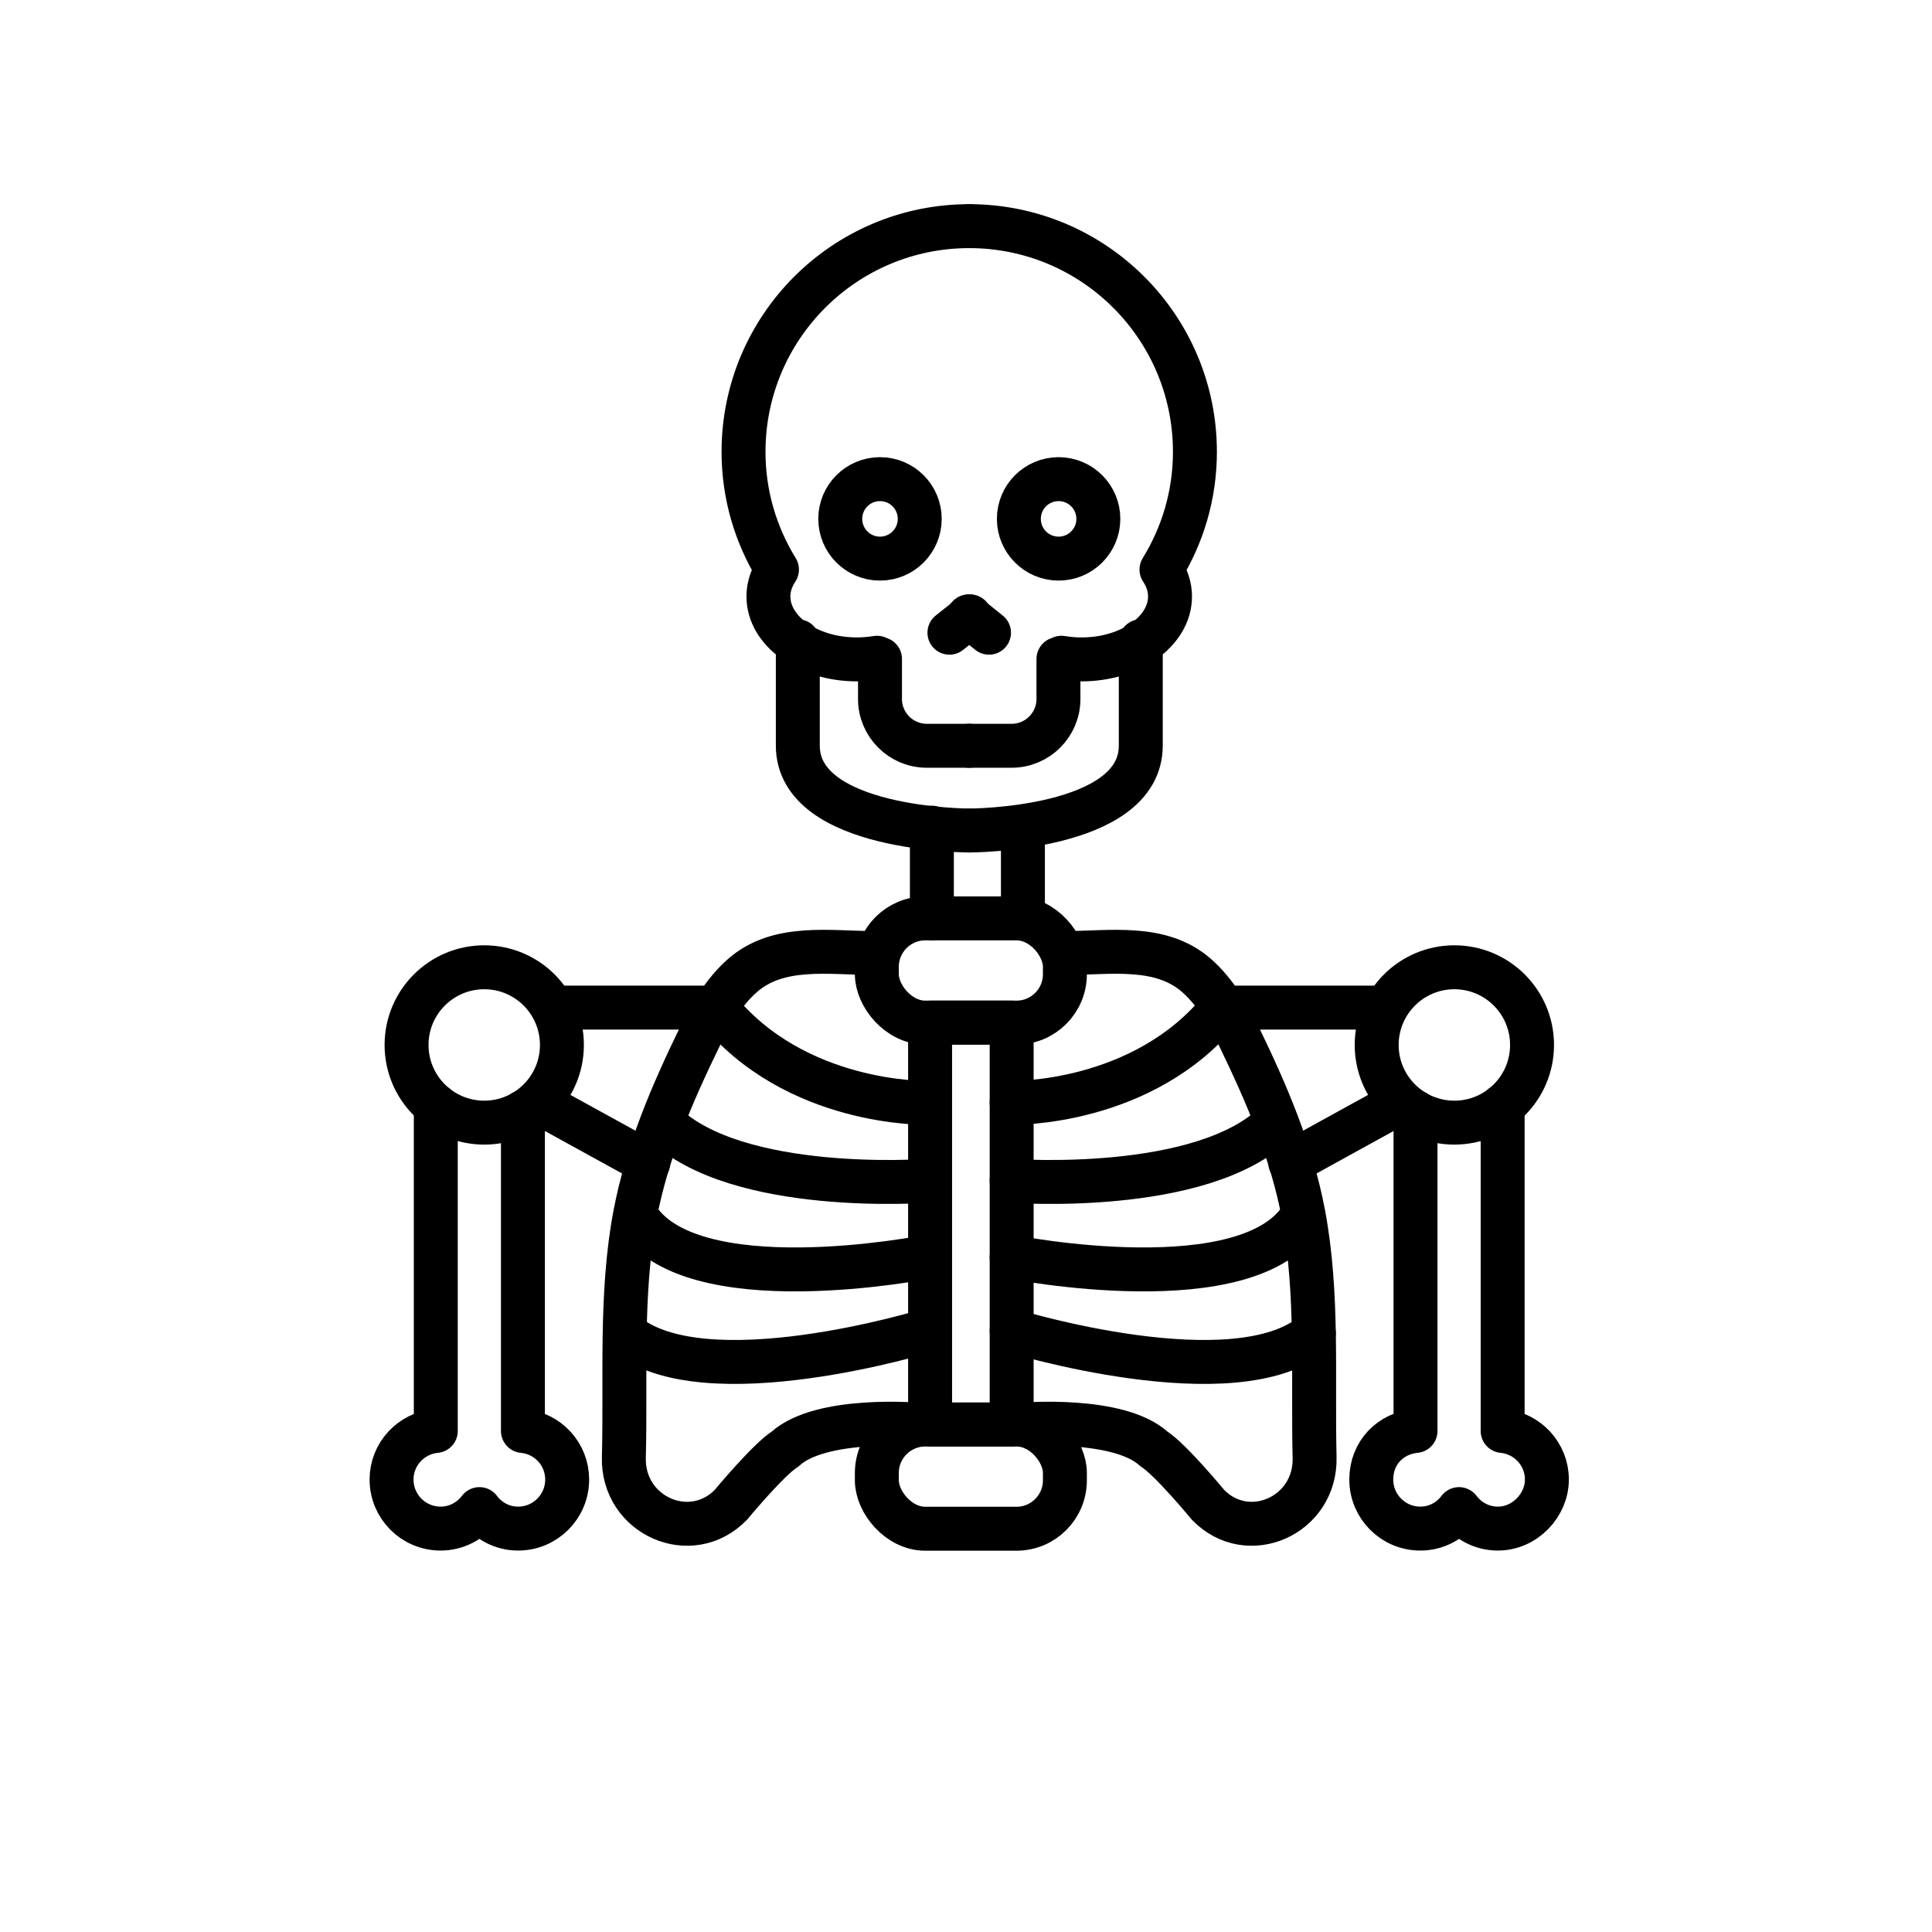 <?xml version="1.0" encoding="UTF-8"?><svg id="Layer_1" xmlns="http://www.w3.org/2000/svg" viewBox="0 0 128.83 128.83"><defs><style>.cls-1{fill:none;stroke:#000;stroke-linecap:round;stroke-linejoin:round;stroke-width:2.93px;}</style></defs><g><g><circle class="cls-1" cx="58.68" cy="34.6" r="2.65"/><path class="cls-1" d="M64.63,15.08c-8.31,0-15.05,6.74-15.05,15.05,0,2.88,.82,5.56,2.23,7.85-.36,.54-.57,1.15-.57,1.79,0,2.32,2.64,4.2,5.9,4.2,.46,0,.91-.04,1.34-.11,.07,.03,.14,.05,.2,.08v2.67c0,1.72,1.4,3.12,3.12,3.12h2.84"/><path class="cls-1" d="M53.2,42.76v6.96c0,5.66,11.43,5.66,11.43,5.66"/><line class="cls-1" x1="63.31" y1="42.19" x2="64.68" y2="41.1"/><circle class="cls-1" cx="70.59" cy="34.6" r="2.65"/><path class="cls-1" d="M64.63,15.08c8.31,0,15.05,6.74,15.05,15.05,0,2.88-.82,5.56-2.23,7.85,.36,.54,.57,1.15,.57,1.79,0,2.32-2.64,4.2-5.9,4.2-.46,0-.91-.04-1.34-.11-.07,.03-.14,.05-.2,.08v2.67c0,1.72-1.4,3.12-3.12,3.12h-2.84"/><path class="cls-1" d="M64.64,55.38s11.43,0,11.43-5.66v-6.96"/><line class="cls-1" x1="65.95" y1="42.19" x2="64.59" y2="41.1"/></g><g><circle class="cls-1" cx="32.29" cy="69.68" r="5.18"/><path class="cls-1" d="M34.87,74.16v21.26c1.66,.16,2.95,1.54,2.95,3.24,0,1.8-1.46,3.27-3.27,3.27-1.06,0-1.99-.51-2.58-1.3-.6,.79-1.53,1.3-2.59,1.3-1.81,0-3.27-1.47-3.27-3.27,0-1.7,1.3-3.08,2.95-3.24v-21.69"/><rect class="cls-1" x="58.47" y="61.24" width="12.54" height="6.95" rx="3.23" ry="3.23"/><rect class="cls-1" x="58.47" y="94.99" width="12.54" height="6.95" rx="3.23" ry="3.23"/><rect class="cls-1" x="62.02" y="68.19" width="5.44" height="26.8"/><path class="cls-1" d="M58.27,63.55c-2.94,0-6.36-.61-8.76,1.5-1.24,1.09-2.11,2.57-2.84,4.07-1.84,3.78-3.53,7.7-4.32,11.87-1,5.29-.61,10.82-.75,16.19-.1,3.89,4.47,5.91,7.14,3.16,0,0,2.52-3.04,3.62-3.72,2.38-2.18,8.87-1.62,8.87-1.62"/><line class="cls-1" x1="36.87" y1="67.19" x2="47.77" y2="67.19"/><line class="cls-1" x1="35.96" y1="73.54" x2="43.23" y2="77.54"/><path class="cls-1" d="M61.81,73.54s-8.8,.19-14.04-6.36"/><path class="cls-1" d="M61.81,78.74s-12.7,.95-17.6-3.88"/><path class="cls-1" d="M61.81,83.81s-15.97,3.17-19.44-2.82"/><path class="cls-1" d="M61.81,88.73s-14.95,4.59-20.15,.16"/><circle class="cls-1" cx="96.98" cy="69.68" r="5.18"/><path class="cls-1" d="M100.2,73.73v21.69c1.65,.16,2.95,1.54,2.95,3.24s-1.46,3.27-3.27,3.27c-1.06,0-1.99-.51-2.59-1.3-.59,.79-1.52,1.3-2.58,1.3-1.81,0-3.27-1.47-3.27-3.27s1.29-3.08,2.95-3.24v-21.26"/><path class="cls-1" d="M71.06,63.55c2.93,0,6.33-.61,8.73,1.5,1.24,1.09,2.1,2.57,2.83,4.07,1.83,3.78,3.52,7.7,4.3,11.87,.99,5.29,.61,10.82,.74,16.19,.1,3.89-4.45,5.91-7.11,3.16,0,0-2.51-3.04-3.6-3.72-2.37-2.18-8.84-1.62-8.84-1.62"/><line class="cls-1" x1="92.39" y1="67.19" x2="81.5" y2="67.19"/><line class="cls-1" x1="93.3" y1="73.54" x2="86.04" y2="77.54"/><path class="cls-1" d="M67.46,73.54s8.8,.19,14.04-6.36"/><path class="cls-1" d="M67.46,78.74s12.7,.95,17.6-3.88"/><path class="cls-1" d="M67.46,83.81s15.97,3.17,19.44-2.82"/><path class="cls-1" d="M67.46,88.73s14.95,4.59,20.15,.16"/></g></g><line class="cls-1" x1="62.14" y1="61.24" x2="62.14" y2="55.19"/><line class="cls-1" x1="68.21" y1="61.24" x2="68.21" y2="55.19"/></svg>